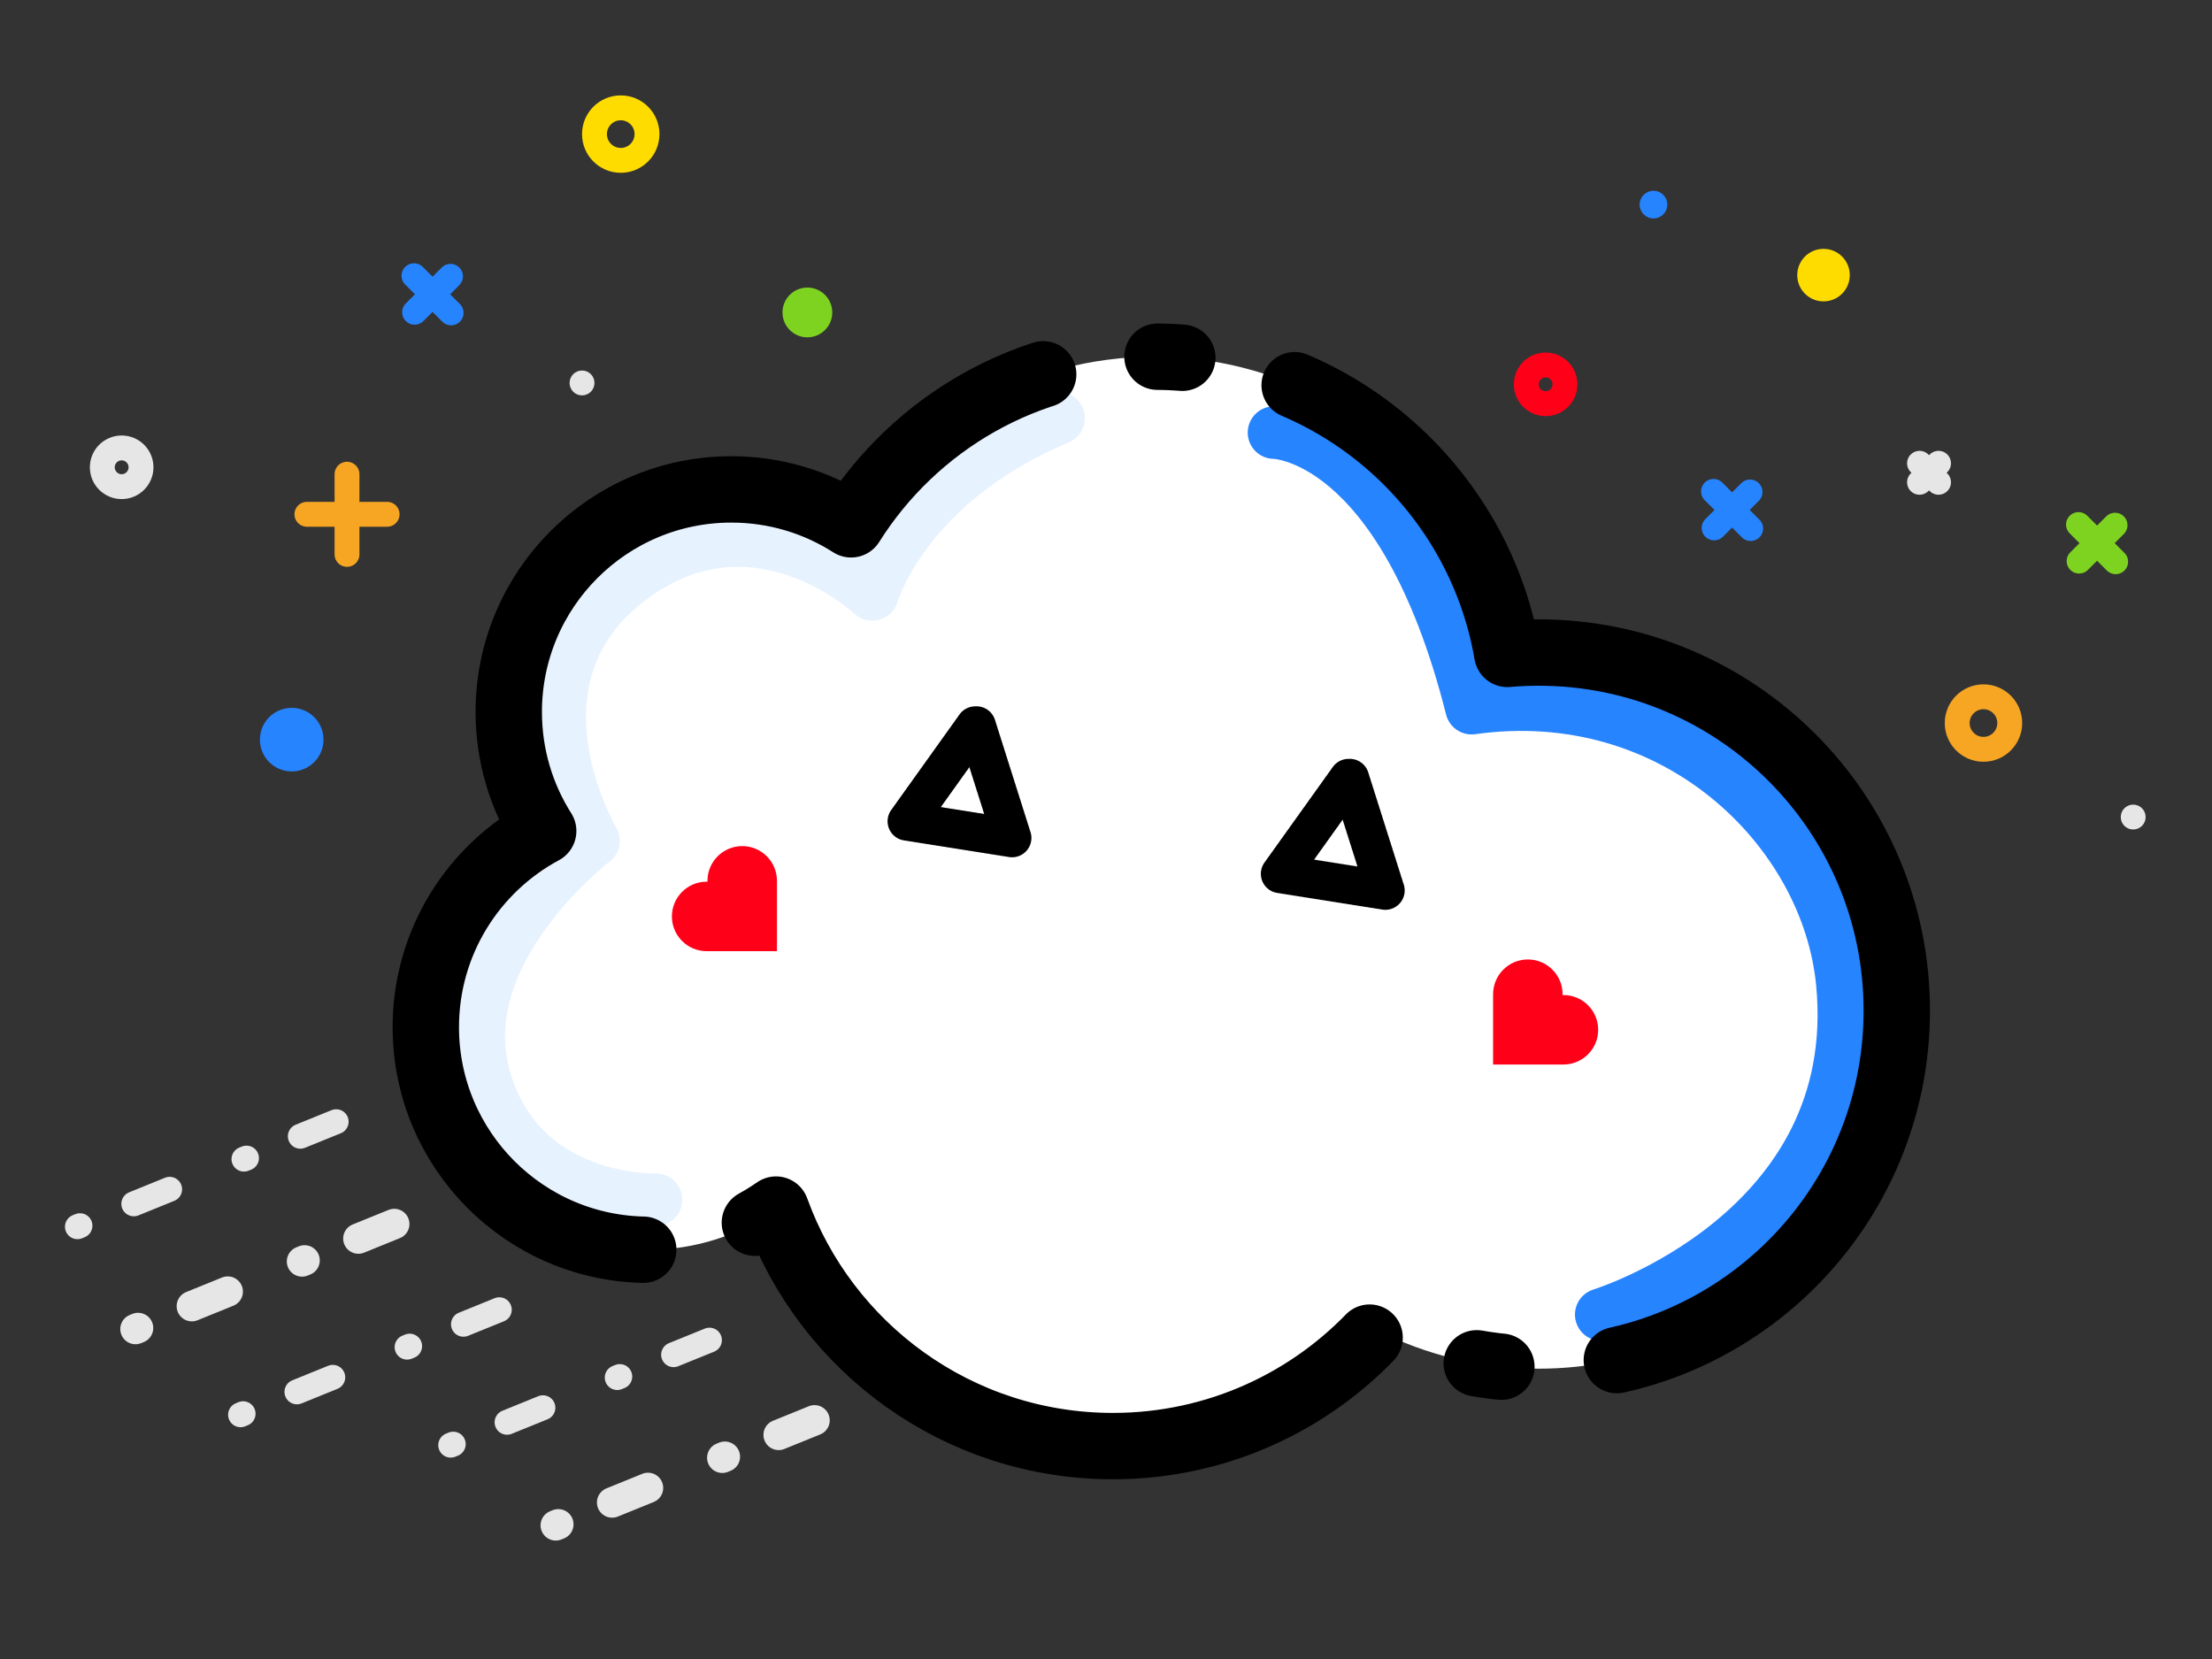 <?xml version="1.0" encoding="UTF-8" standalone="no"?>
<svg width="800px" height="600px" viewBox="0 0 800 600" version="1.1" xmlns="http://www.w3.org/2000/svg" xmlns:xlink="http://www.w3.org/1999/xlink">
    <rect x="0" y="0" width="800" height="600" fill="#333333" stroke="none"/>
    <!-- Generator: Sketch 40.1 (33804) - http://www.bohemiancoding.com/sketch -->
    <title>Happy-Cloud</title>
    <desc>Created with Sketch.</desc>
    <defs>
        <path d="M316.831,358.977 L477.831,358.977 C477.831,358.977 477.998,422.135 451.109,443.188 C424.22,464.241 370.442,464.241 343.553,443.188 C316.664,422.135 316.831,358.977 316.831,358.977 Z" id="path-1"></path>
        <mask id="mask-2" maskContentUnits="userSpaceOnUse" maskUnits="objectBoundingBox" x="0" y="0" width="161" height="100" fill="white">
            <use xlink:href="#path-1"></use>
        </mask>
    </defs>
    <g id="Page-1" stroke="none" stroke-width="1" fill="none" fill-rule="evenodd">
        <path d="M280.653,437.464 C267.585,446.624 251.671,452 234.5,452 C190.041,452 154,415.959 154,371.5 C154,340.801 171.184,314.115 196.458,300.538 C188.568,288.09 184,273.328 184,257.5 C184,213.041 220.041,177 264.5,177 C280.444,177 295.306,181.635 307.81,189.632 C330.728,153.207 371.287,129 417.5,129 C481.519,129 534.687,175.454 545.137,236.492 C548.882,236.166 552.671,236 556.5,236 C628.021,236 686,293.979 686,365.5 C686,437.021 628.021,495 556.5,495 C535.424,495 515.525,489.965 497.938,481.033 C474.266,506.829 440.271,523 402.5,523 C346.413,523 298.654,487.344 280.653,437.464 Z" id="Combined-Shape-Copy-4" fill="#FFFFFF"></path>
        <path d="M237.25,433.891 C237.25,433.891 188.145,435.684 175.211,389.758 C162.277,343.832 214.676,304.105 214.676,304.105 C214.676,304.105 180.516,246.645 226.453,210.484 C272.391,174.324 315.496,214.996 315.496,214.996 C315.496,214.996 326.816,174.77 382.867,151.238" id="Path-90" stroke="#E7F2FF" stroke-width="19" stroke-linecap="round" stroke-linejoin="round"></path>
        <path d="M460.758,156.449 C460.758,156.449 507.043,156.449 532.211,256.117 C605.668,245.824 660.863,299.898 666.277,355.32 C675.134,445.982 579.109,475.438 579.109,475.438" id="Path-91" stroke="#2684FF" stroke-width="19" stroke-linecap="round" stroke-linejoin="round"></path>
        <path d="M280.653,437.464 C267.585,446.624 251.671,452 234.5,452 C190.041,452 154,415.959 154,371.5 C154,340.801 171.184,314.115 196.458,300.538 C188.568,288.09 184,273.328 184,257.5 C184,213.041 220.041,177 264.5,177 C280.444,177 295.306,181.635 307.81,189.632 C330.728,153.207 371.287,129 417.5,129 C481.519,129 534.687,175.454 545.137,236.492 C548.882,236.166 552.671,236 556.5,236 C628.021,236 686,293.979 686,365.5 C686,437.021 628.021,495 556.5,495 C535.424,495 515.525,489.965 497.938,481.033 C474.266,506.829 440.271,523 402.5,523 C346.413,523 298.654,487.344 280.653,437.464 Z" id="Combined-Shape-Copy-52" stroke="#000000" stroke-width="24" stroke-linecap="round" stroke-linejoin="round" stroke-dasharray="9,42,519,42"></path>
        <path d="M540.004,359.871 C540.001,359.769 540,359.667 540,359.565 C540,352.625 545.625,347 552.565,347 C559.504,347 565.129,352.625 565.129,359.565 C565.129,359.667 565.128,359.769 565.125,359.871 L565.129,359.871 L565.129,359.875 C565.231,359.872 565.333,359.871 565.435,359.871 C572.375,359.871 578,365.496 578,372.435 C578,379.375 572.375,385 565.435,385 C565.333,385 565.231,384.999 565.129,384.996 L565.129,385 L540,385 L540,359.871 L540.004,359.871 Z" id="Combined-Shape-Copy-5" fill="#FF0019"></path>
        <path d="M243.004,318.871 C243.001,318.769 243,318.667 243,318.565 C243,311.625 248.625,306 255.565,306 C262.504,306 268.129,311.625 268.129,318.565 C268.129,318.667 268.128,318.769 268.125,318.871 L268.129,318.871 L268.129,318.875 C268.231,318.872 268.333,318.871 268.435,318.871 C275.375,318.871 281,324.496 281,331.435 C281,338.375 275.375,344 268.435,344 C268.333,344 268.231,343.999 268.129,343.996 L268.129,344 L243,344 L243,318.871 L243.004,318.871 Z" id="Combined-Shape-Copy-6" fill="#FF0019" transform="translate(262, 325) scale(-1, 1) translate(-262, -325) "></path>
        <use id="Rectangle-1-Copy-2" stroke="#000000" mask="url(#mask-2)" stroke-width="38" stroke-linecap="round" stroke-linejoin="round" stroke-dasharray="1,1,1" fill="#FFFFFF" transform="translate(397.331, 408.977) rotate(9) translate(-397.331, -408.977) " xlink:href="#path-1"></use>
        <polygon id="Triangle-1-Copy-6" stroke="#000000" stroke-width="14" stroke-linecap="round" stroke-linejoin="round" stroke-dasharray="1,1,1" fill="#FFFFFF" transform="translate(485.024, 300.024) rotate(9) translate(-485.024, -300.024) " points="504.274 319.274 465.774 319.274 485.024 280.774"></polygon>
        <polygon id="Triangle-1-Copy-16" stroke="#000000" stroke-width="14" stroke-linecap="round" stroke-linejoin="round" stroke-dasharray="1,1,1" fill="#FFFFFF" transform="translate(350.024, 281.024) rotate(9) translate(-350.024, -281.024) " points="369.274 300.274 330.774 300.274 350.024 261.774"></polygon>
        <path d="M224.5,58 C229.747,58 234,53.747 234,48.5 C234,43.253 229.747,39 224.5,39 C219.253,39 215,43.253 215,48.5 C215,53.747 219.253,58 224.5,58 Z" id="Oval-186" stroke="#FFDC00" stroke-width="9"></path>
        <path d="M717.349,271 C722.596,271 726.849,266.747 726.849,261.5 C726.849,256.253 722.596,252 717.349,252 C712.103,252 707.849,256.253 707.849,261.5 C707.849,266.747 712.103,271 717.349,271 Z" id="Oval-186-Copy" stroke="#F6A623" stroke-width="9"></path>
        <path d="M292,122 C296.971,122 301,117.971 301,113 C301,108.029 296.971,104 292,104 C287.029,104 283,108.029 283,113 C283,117.971 287.029,122 292,122 Z" id="Oval-186-Copy-2" fill="#7ED321"></path>
        <path d="M105.5,279 C111.851,279 117,273.851 117,267.5 C117,261.149 111.851,256 105.5,256 C99.149,256 94,261.149 94,267.5 C94,273.851 99.149,279 105.5,279 Z" id="Oval-186-Copy-7" fill="#2684FF"></path>
        <path d="M598,79 C600.761,79 603,76.761 603,74 C603,71.239 600.761,69 598,69 C595.239,69 593,71.239 593,74 C593,76.761 595.239,79 598,79 Z" id="Oval-186-Copy-8" fill="#2684FF"></path>
        <path d="M659.5,109 C664.747,109 669,104.747 669,99.5 C669,94.253 664.747,90 659.5,90 C654.253,90 650,94.253 650,99.5 C650,104.747 654.253,109 659.5,109 Z" id="Oval-186-Copy-3" fill="#FFDC00"></path>
        <path d="M210.5,143 C212.985,143 215,140.985 215,138.5 C215,136.015 212.985,134 210.5,134 C208.015,134 206,136.015 206,138.5 C206,140.985 208.015,143 210.5,143 Z" id="Oval-186-Copy-4" fill="#E6E6E6"></path>
        <path d="M771.5,300 C773.985,300 776,297.985 776,295.5 C776,293.015 773.985,291 771.5,291 C769.015,291 767,293.015 767,295.5 C767,297.985 769.015,300 771.5,300 Z" id="Oval-186-Copy-25" fill="#E6E6E6"></path>
        <path d="M559,146 C562.866,146 566,142.866 566,139 C566,135.134 562.866,132 559,132 C555.134,132 552,135.134 552,139 C552,142.866 555.134,146 559,146 Z" id="Oval-186-Copy-5" stroke="#FF0019" stroke-width="9"></path>
        <path d="M44,176 C47.866,176 51,172.866 51,169 C51,165.134 47.866,162 44,162 C40.134,162 37,165.134 37,169 C37,172.866 40.134,176 44,176 Z" id="Oval-186-Copy-24" stroke="#E6E6E6" stroke-width="9"></path>
        <g id="Group" transform="translate(111, 171)" stroke="#F6A623" stroke-width="9" stroke-linecap="round" stroke-linejoin="round">
            <path d="M14.5,0.5 L14.5,29.5" id="Line"></path>
            <path d="M29,15 L0,15" id="Line-Copy"></path>
        </g>
        <g id="Group-Copy" transform="translate(697.425, 171.425) rotate(-315) translate(-697.425, -171.425) translate(692.425, 165.925)" stroke="#E6E6E6" stroke-width="9" stroke-linecap="round" stroke-linejoin="round">
            <path d="M4.858,0.168 L4.858,9.883" id="Line"></path>
            <path d="M9.715,5.025 L-4.54747351e-13,5.025" id="Line-Copy"></path>
        </g>
        <g id="Group-Copy-2" transform="translate(758.435, 196.435) rotate(-315) translate(-758.435, -196.435) translate(748.935, 186.935)" stroke="#7ED321" stroke-width="9" stroke-linecap="round" stroke-linejoin="round">
            <path d="M9.5,0.317 L9.5,18.683" id="Line"></path>
            <path d="M19,9.5 L0,9.5" id="Line-Copy"></path>
        </g>
        <g id="Group-Copy-12" transform="translate(626.435, 184.435) rotate(-315) translate(-626.435, -184.435) translate(616.935, 174.935)" stroke="#2684FF" stroke-width="9" stroke-linecap="round" stroke-linejoin="round">
            <path d="M9.5,0.317 L9.5,18.683" id="Line"></path>
            <path d="M19,9.5 L0,9.5" id="Line-Copy"></path>
        </g>
        <g id="Group-Copy-3" transform="translate(156.435, 106.435) rotate(-315) translate(-156.435, -106.435) translate(146.935, 96.935)" stroke="#2684FF" stroke-width="9" stroke-linecap="round" stroke-linejoin="round">
            <path d="M9.5,0.317 L9.5,18.683" id="Line"></path>
            <path d="M19,9.5 L0,9.5" id="Line-Copy"></path>
        </g>
        <path d="M163,522.664 L258.253,484" id="Line" stroke="#E6E6E6" stroke-width="9" stroke-linecap="round" stroke-linejoin="round" stroke-dasharray="1,21,14,29"></path>
        <path d="M201,551.664 L296.253,513" id="Line-Copy-2" stroke="#E6E6E6" stroke-width="11" stroke-linecap="round" stroke-linejoin="round" stroke-dasharray="1,21,14,29"></path>
        <path d="M28,443.664 L123.253,405" id="Line-Copy-3" stroke="#E6E6E6" stroke-width="9" stroke-linecap="round" stroke-linejoin="round" stroke-dasharray="1,21,14,29"></path>
        <path d="M49,480.664 L144.253,442" id="Line-Copy-4" stroke="#E6E6E6" stroke-width="11" stroke-linecap="round" stroke-linejoin="round" stroke-dasharray="1,21,14,29"></path>
        <path d="M87,511.664 L182.253,473" id="Line-Copy-5" stroke="#E6E6E6" stroke-width="9" stroke-linecap="round" stroke-linejoin="round" stroke-dasharray="1,21,14,29"></path>
    </g>
</svg>